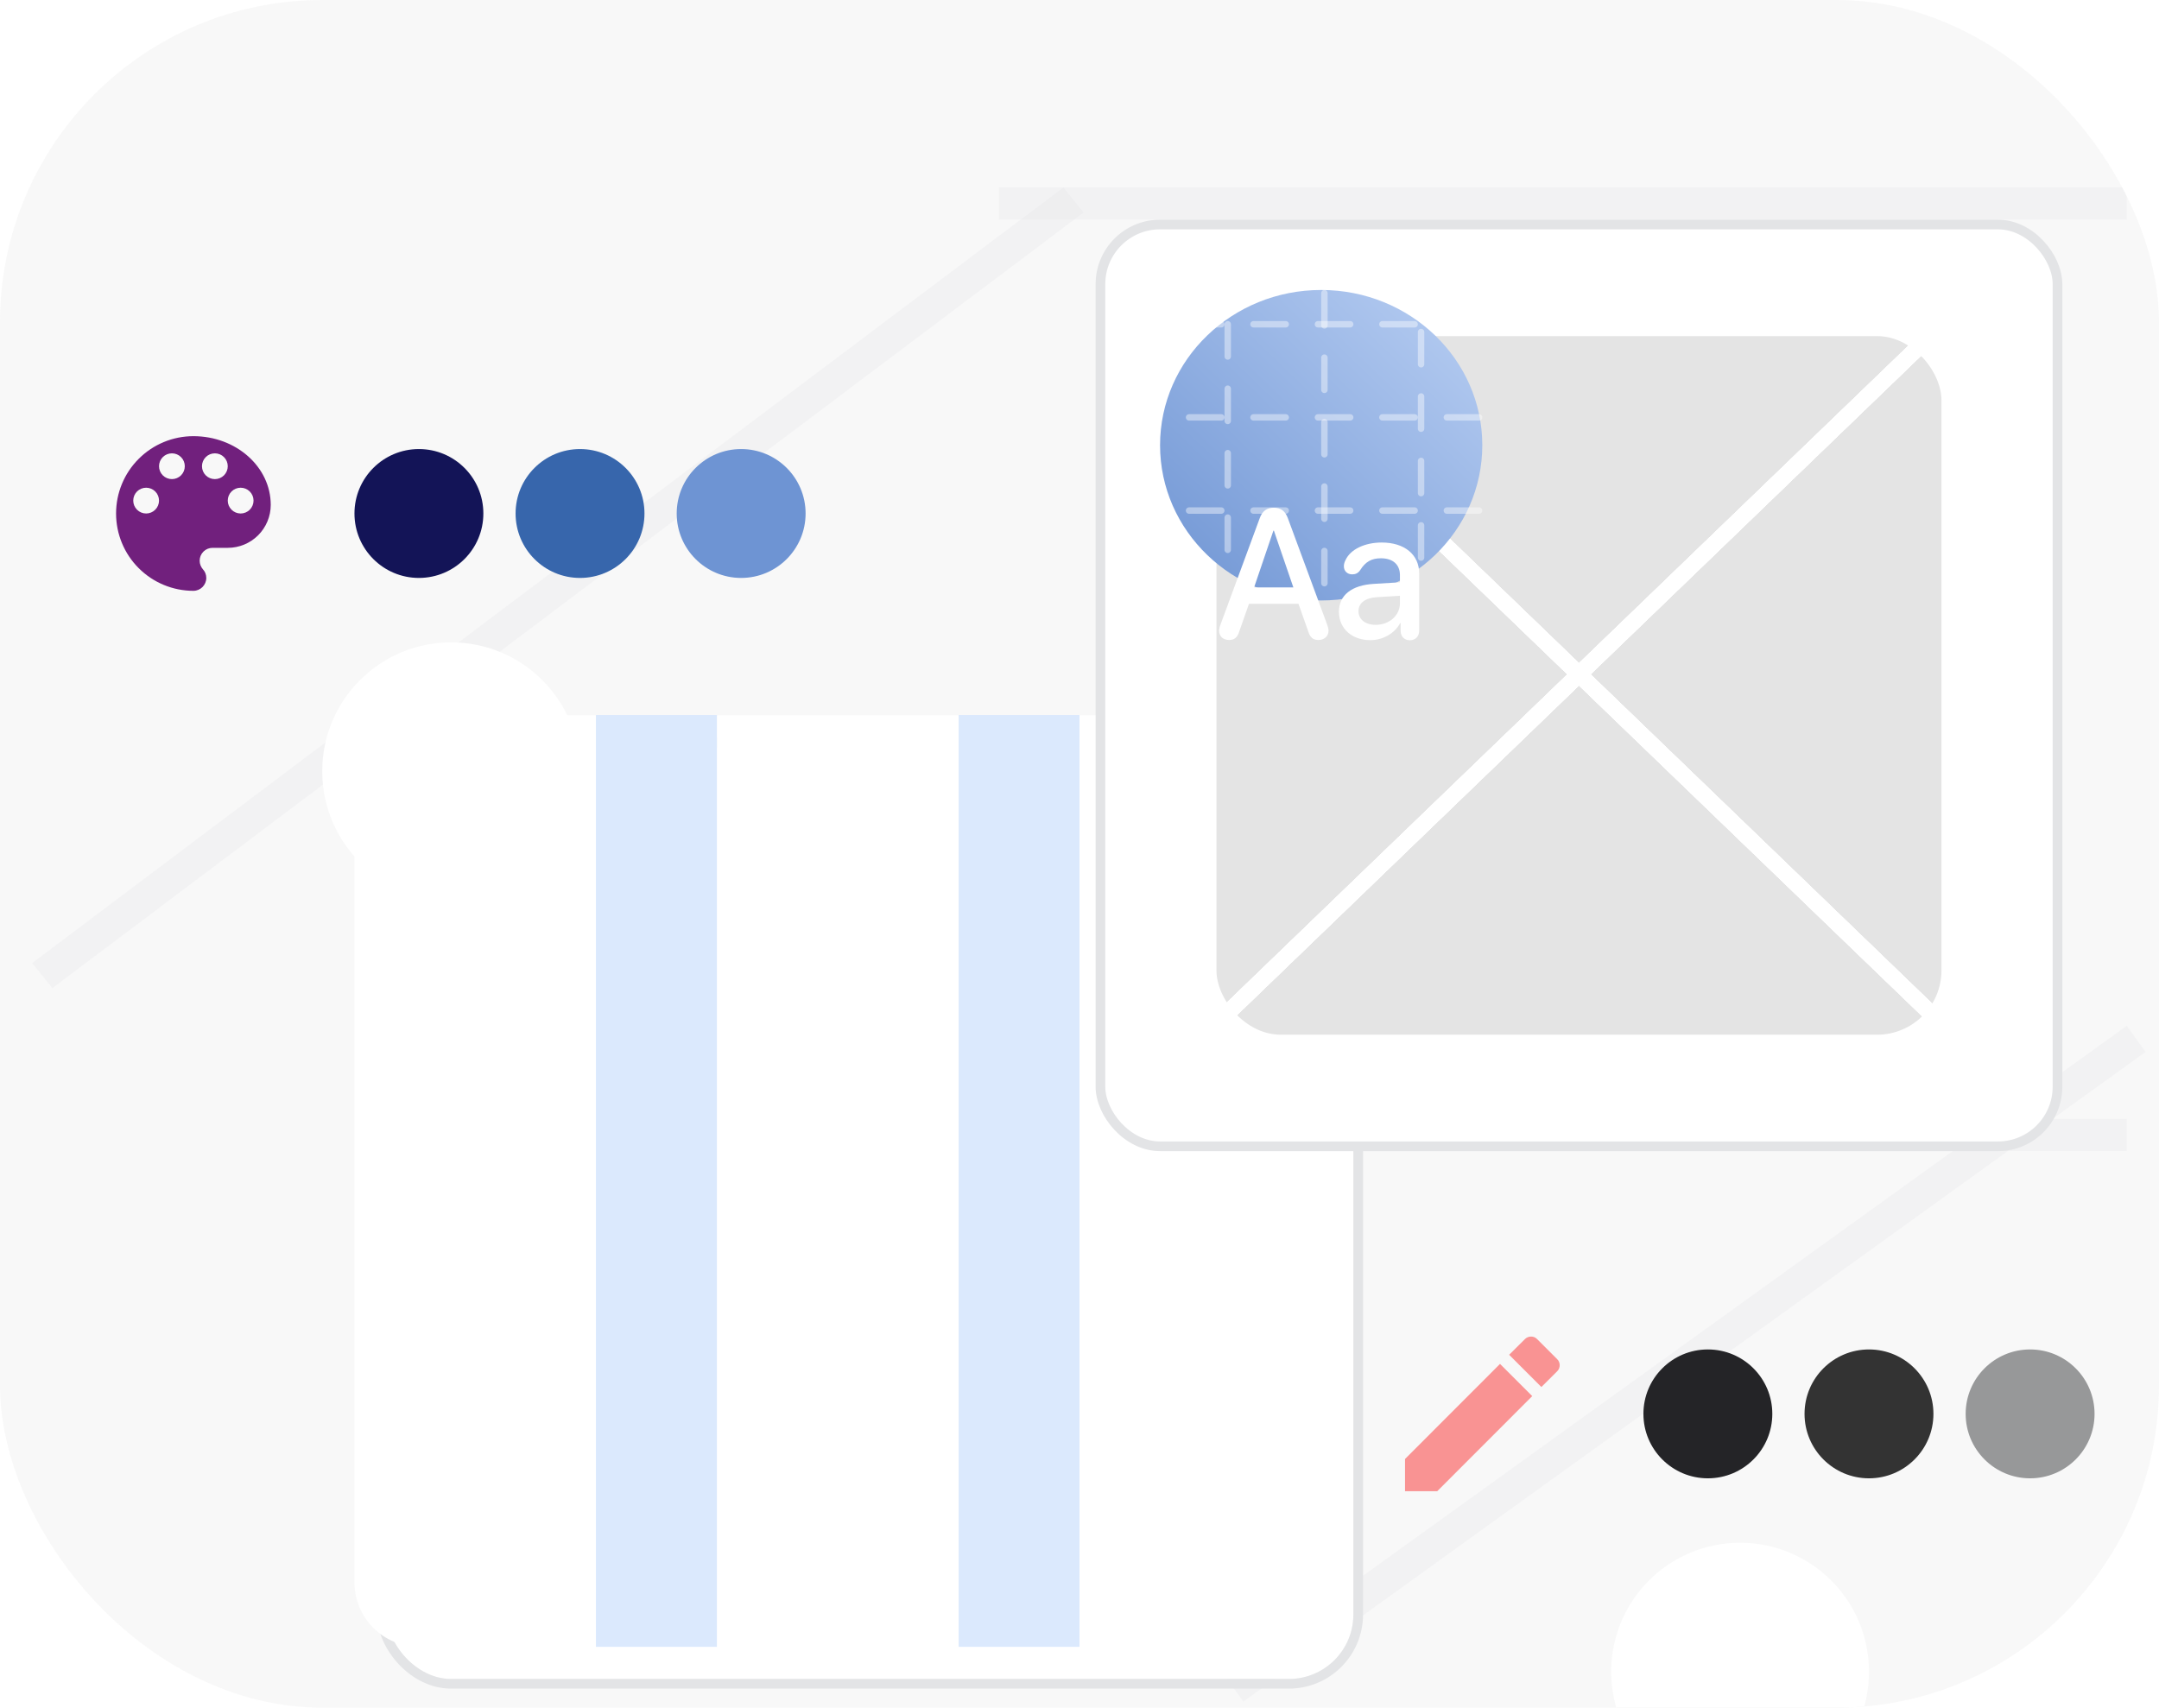 <svg width="67" height="53" viewBox="0 0 67 53" fill="none" xmlns="http://www.w3.org/2000/svg">
<g clip-path="url(#clip0_624_12410)">
<rect width="67" height="53" rx="10" fill="#E6E6E6" fill-opacity="0.27"/>
<line y1="-0.5" x2="40.055" y2="-0.5" transform="matrix(-0.799 0.601 -0.63 -0.777 33 5.818)" stroke="#DDE0E4" stroke-opacity="0.2"/>
<line x1="66.292" y1="32.242" x2="38.292" y2="52.406" stroke="#DDE0E4" stroke-opacity="0.2"/>
<line x1="66" y1="35.227" x2="40" y2="35.227" stroke="#DDE0E4" stroke-opacity="0.2"/>
<line x1="66" y1="6.318" x2="31" y2="6.318" stroke="#DDE0E4" stroke-opacity="0.2"/>
<g filter="url(#filter0_d_624_12410)">
<rect x="11" y="22.2" width="29.999" height="28.909" rx="2" fill="white"/>
<rect x="10.85" y="22.05" width="30.299" height="29.209" rx="2.15" stroke="#E3E4E6" stroke-width="0.3"/>
</g>
<path d="M11 24.2C11 23.096 11.895 22.2 13 22.2H18.5V51.109H13C11.895 51.109 11 50.214 11 49.109V24.2Z" fill="white"/>
<rect x="18.5" y="22.2" width="3.75" height="28.909" fill="#DBE9FD"/>
<rect x="18.5" y="22.2" width="3.75" height="28.909" fill="#DBE9FD"/>
<rect x="18.5" y="22.2" width="3.75" height="28.909" fill="#DBE9FD"/>
<rect x="29.75" y="22.2" width="3.75" height="28.909" fill="#DBE9FD"/>
<rect x="29.75" y="22.2" width="3.75" height="28.909" fill="#DBE9FD"/>
<rect x="29.75" y="22.2" width="3.75" height="28.909" fill="#DBE9FD"/>
<rect x="22.25" y="22.2" width="7.5" height="28.909" fill="white"/>
<path d="M33.5 22.2H39C40.104 22.2 41 23.096 41 24.2V49.109C41 50.214 40.104 51.109 39 51.109H33.5V22.2Z" fill="white"/>
<g filter="url(#filter1_d_624_12410)">
<rect x="33.15" y="5.968" width="29.7" height="28.609" rx="1.85" fill="white" stroke="#E3E4E6" stroke-width="0.3"/>
<rect x="36.75" y="9.432" width="22.5" height="21.682" rx="2" fill="#E4E4E4"/>
<line y1="-0.25" x2="31.247" y2="-0.25" transform="matrix(0.72 0.694 -0.72 0.694 36.75 9.432)" stroke="white" stroke-width="0.5"/>
<line y1="-0.25" x2="31.247" y2="-0.25" transform="matrix(0.72 0.694 -0.72 0.694 36.75 9.432)" stroke="white" stroke-width="0.5"/>
<line y1="-0.25" x2="31.247" y2="-0.25" transform="matrix(0.72 0.694 -0.72 0.694 36.75 9.432)" stroke="white" stroke-width="0.5"/>
<line y1="-0.25" x2="31.247" y2="-0.25" transform="matrix(0.72 0.694 -0.72 0.694 36.75 9.432)" stroke="white" stroke-width="0.5"/>
<line y1="-0.25" x2="31.247" y2="-0.25" transform="matrix(0.72 0.694 -0.72 0.694 36.75 9.432)" stroke="white" stroke-width="0.5"/>
<line y1="-0.25" x2="31.247" y2="-0.25" transform="matrix(-0.72 0.694 0.72 0.694 59.25 9.432)" stroke="white" stroke-width="0.5"/>
<line y1="-0.25" x2="31.247" y2="-0.25" transform="matrix(-0.72 0.694 0.72 0.694 59.25 9.432)" stroke="white" stroke-width="0.5"/>
<line y1="-0.25" x2="31.247" y2="-0.25" transform="matrix(-0.72 0.694 0.72 0.694 59.25 9.432)" stroke="white" stroke-width="0.5"/>
<line y1="-0.25" x2="31.247" y2="-0.25" transform="matrix(-0.72 0.694 0.72 0.694 59.25 9.432)" stroke="white" stroke-width="0.5"/>
<line y1="-0.25" x2="31.247" y2="-0.25" transform="matrix(-0.72 0.694 0.72 0.694 59.25 9.432)" stroke="white" stroke-width="0.5"/>
</g>
<g filter="url(#filter2_d_624_12410)">
<ellipse cx="33" cy="5.818" rx="5" ry="4.818" fill="url(#paint0_linear_624_12410)"/>
<line x1="37.9" y1="7.846" x2="28.1" y2="7.846" stroke="white" stroke-opacity="0.42" stroke-width="0.2" stroke-linecap="round" stroke-dasharray="1 1"/>
<line x1="37.9" y1="2.064" x2="28.1" y2="2.064" stroke="white" stroke-opacity="0.42" stroke-width="0.2" stroke-linecap="round" stroke-dasharray="1 1"/>
<line x1="37.9" y1="4.954" x2="28.1" y2="4.954" stroke="white" stroke-opacity="0.42" stroke-width="0.2" stroke-linecap="round" stroke-dasharray="1 1"/>
<line x1="33.1" y1="1.1" x2="33.1" y2="10.536" stroke="white" stroke-opacity="0.42" stroke-width="0.2" stroke-linecap="round" stroke-dasharray="1 1"/>
<line x1="36.1" y1="2.305" x2="36.1" y2="9.332" stroke="white" stroke-opacity="0.42" stroke-width="0.2" stroke-linecap="round" stroke-dasharray="1 1"/>
<line x1="30.1" y1="2.064" x2="30.1" y2="9.573" stroke="white" stroke-opacity="0.42" stroke-width="0.2" stroke-linecap="round" stroke-dasharray="1 1"/>
<g filter="url(#filter3_d_624_12410)">
<path d="M30.144 7.863C29.958 7.863 29.833 7.749 29.833 7.579C29.833 7.532 29.844 7.47 29.872 7.395L31.093 4.083C31.174 3.861 31.311 3.758 31.53 3.758C31.748 3.758 31.881 3.858 31.965 4.081L33.189 7.395C33.217 7.473 33.228 7.526 33.228 7.579C33.228 7.743 33.097 7.863 32.916 7.863C32.749 7.863 32.658 7.785 32.602 7.607L32.296 6.741H30.759L30.456 7.604C30.398 7.785 30.306 7.863 30.144 7.863ZM30.918 6.232H32.137L31.533 4.47H31.517L30.918 6.232ZM34.528 7.868C33.955 7.868 33.551 7.512 33.551 6.986C33.551 6.474 33.946 6.16 34.639 6.121L35.444 6.073V5.848C35.444 5.522 35.224 5.327 34.856 5.327C34.567 5.327 34.375 5.43 34.208 5.698C34.147 5.787 34.069 5.826 33.963 5.826C33.813 5.826 33.704 5.725 33.704 5.575C33.704 5.514 33.721 5.447 33.757 5.38C33.91 5.049 34.353 4.838 34.879 4.838C35.588 4.838 36.042 5.213 36.042 5.801V7.568C36.042 7.757 35.922 7.871 35.753 7.871C35.586 7.871 35.471 7.763 35.466 7.585V7.337H35.452C35.282 7.662 34.909 7.868 34.528 7.868ZM34.692 7.393C35.112 7.393 35.444 7.103 35.444 6.722V6.491L34.72 6.535C34.361 6.56 34.158 6.719 34.158 6.969C34.158 7.226 34.372 7.393 34.692 7.393Z" fill="white"/>
</g>
</g>
<g filter="url(#filter4_d_624_12410)">
<circle cx="6" cy="15.937" r="4" fill="white"/>
</g>
<path d="M7.468 15.937C7.362 15.937 7.26 15.895 7.185 15.819C7.11 15.744 7.068 15.643 7.068 15.537C7.068 15.431 7.11 15.329 7.185 15.254C7.26 15.179 7.362 15.137 7.468 15.137C7.574 15.137 7.676 15.179 7.751 15.254C7.826 15.329 7.868 15.431 7.868 15.537C7.868 15.643 7.826 15.744 7.751 15.819C7.676 15.895 7.574 15.937 7.468 15.937ZM6.668 14.87C6.562 14.87 6.46 14.828 6.385 14.753C6.31 14.678 6.268 14.576 6.268 14.47C6.268 14.364 6.31 14.262 6.385 14.187C6.46 14.112 6.562 14.07 6.668 14.07C6.774 14.07 6.876 14.112 6.951 14.187C7.026 14.262 7.068 14.364 7.068 14.47C7.068 14.576 7.026 14.678 6.951 14.753C6.876 14.828 6.774 14.87 6.668 14.87ZM5.335 14.87C5.229 14.87 5.127 14.828 5.052 14.753C4.977 14.678 4.935 14.576 4.935 14.47C4.935 14.364 4.977 14.262 5.052 14.187C5.127 14.112 5.229 14.07 5.335 14.07C5.441 14.07 5.543 14.112 5.618 14.187C5.693 14.262 5.735 14.364 5.735 14.47C5.735 14.576 5.693 14.678 5.618 14.753C5.543 14.828 5.441 14.87 5.335 14.87ZM4.535 15.937C4.429 15.937 4.327 15.895 4.252 15.819C4.177 15.744 4.135 15.643 4.135 15.537C4.135 15.431 4.177 15.329 4.252 15.254C4.327 15.179 4.429 15.137 4.535 15.137C4.641 15.137 4.743 15.179 4.818 15.254C4.893 15.329 4.935 15.431 4.935 15.537C4.935 15.643 4.893 15.744 4.818 15.819C4.743 15.895 4.641 15.937 4.535 15.937ZM6.002 13.537C5.365 13.537 4.755 13.79 4.305 14.24C3.854 14.69 3.602 15.3 3.602 15.937C3.602 16.573 3.854 17.184 4.305 17.634C4.755 18.084 5.365 18.337 6.002 18.337C6.108 18.337 6.209 18.294 6.284 18.22C6.359 18.144 6.402 18.043 6.402 17.937C6.402 17.833 6.362 17.739 6.298 17.67C6.236 17.598 6.196 17.505 6.196 17.403C6.196 17.297 6.238 17.195 6.313 17.12C6.388 17.045 6.49 17.003 6.596 17.003H7.068C7.422 17.003 7.761 16.863 8.011 16.613C8.261 16.363 8.402 16.024 8.402 15.67C8.402 14.491 7.327 13.537 6.002 13.537Z" fill="#71207D"/>
<circle cx="13" cy="15.937" r="2" fill="#131457"/>
<circle cx="18" cy="15.937" r="2" fill="#3766AC"/>
<circle cx="23" cy="15.937" r="2" fill="#6E94D3"/>
<g filter="url(#filter5_d_624_12410)">
<circle cx="46" cy="43.882" r="4" fill="white"/>
</g>
<path d="M48.324 42.56C48.428 42.456 48.428 42.282 48.324 42.184L47.7 41.56C47.601 41.456 47.428 41.456 47.324 41.56L46.833 42.048L47.833 43.048M43.602 45.282V46.282H44.601L47.55 43.33L46.55 42.331L43.602 45.282Z" fill="#F99393"/>
<circle cx="53" cy="43.882" r="2" fill="#242427"/>
<circle cx="58" cy="43.882" r="2" fill="#333333"/>
<circle cx="63" cy="43.882" r="2" fill="#979899"/>
</g>
<defs>
<filter id="filter0_d_624_12410" x="7.699" y="18.9" width="38.602" height="37.509" filterUnits="userSpaceOnUse" color-interpolation-filters="sRGB">
<feFlood flood-opacity="0" result="BackgroundImageFix"/>
<feColorMatrix in="SourceAlpha" type="matrix" values="0 0 0 0 0 0 0 0 0 0 0 0 0 0 0 0 0 0 127 0" result="hardAlpha"/>
<feOffset dx="1" dy="1"/>
<feGaussianBlur stdDeviation="2"/>
<feComposite in2="hardAlpha" operator="out"/>
<feColorMatrix type="matrix" values="0 0 0 0 0 0 0 0 0 0 0 0 0 0 0 0 0 0 0.05 0"/>
<feBlend mode="normal" in2="BackgroundImageFix" result="effect1_dropShadow_624_12410"/>
<feBlend mode="normal" in="SourceGraphic" in2="effect1_dropShadow_624_12410" result="shape"/>
</filter>
<filter id="filter1_d_624_12410" x="31" y="3.818" width="36" height="34.909" filterUnits="userSpaceOnUse" color-interpolation-filters="sRGB">
<feFlood flood-opacity="0" result="BackgroundImageFix"/>
<feColorMatrix in="SourceAlpha" type="matrix" values="0 0 0 0 0 0 0 0 0 0 0 0 0 0 0 0 0 0 127 0" result="hardAlpha"/>
<feOffset dx="1" dy="1"/>
<feGaussianBlur stdDeviation="1.5"/>
<feComposite in2="hardAlpha" operator="out"/>
<feColorMatrix type="matrix" values="0 0 0 0 0 0 0 0 0 0 0 0 0 0 0 0 0 0 0.05 0"/>
<feBlend mode="normal" in2="BackgroundImageFix" result="effect1_dropShadow_624_12410"/>
<feBlend mode="normal" in="SourceGraphic" in2="effect1_dropShadow_624_12410" result="shape"/>
</filter>
<filter id="filter2_d_624_12410" x="28" y="1" width="26" height="25.636" filterUnits="userSpaceOnUse" color-interpolation-filters="sRGB">
<feFlood flood-opacity="0" result="BackgroundImageFix"/>
<feColorMatrix in="SourceAlpha" type="matrix" values="0 0 0 0 0 0 0 0 0 0 0 0 0 0 0 0 0 0 127 0" result="hardAlpha"/>
<feOffset dx="8" dy="8"/>
<feGaussianBlur stdDeviation="4"/>
<feComposite in2="hardAlpha" operator="out"/>
<feColorMatrix type="matrix" values="0 0 0 0 0 0 0 0 0 0 0 0 0 0 0 0 0 0 0.1 0"/>
<feBlend mode="normal" in2="BackgroundImageFix" result="effect1_dropShadow_624_12410"/>
<feBlend mode="normal" in="SourceGraphic" in2="effect1_dropShadow_624_12410" result="shape"/>
</filter>
<filter id="filter3_d_624_12410" x="25.832" y="3.758" width="14.211" height="12.113" filterUnits="userSpaceOnUse" color-interpolation-filters="sRGB">
<feFlood flood-opacity="0" result="BackgroundImageFix"/>
<feColorMatrix in="SourceAlpha" type="matrix" values="0 0 0 0 0 0 0 0 0 0 0 0 0 0 0 0 0 0 127 0" result="hardAlpha"/>
<feOffset dy="4"/>
<feGaussianBlur stdDeviation="2"/>
<feComposite in2="hardAlpha" operator="out"/>
<feColorMatrix type="matrix" values="0 0 0 0 0 0 0 0 0 0 0 0 0 0 0 0 0 0 0.25 0"/>
<feBlend mode="normal" in2="BackgroundImageFix" result="effect1_dropShadow_624_12410"/>
<feBlend mode="normal" in="SourceGraphic" in2="effect1_dropShadow_624_12410" result="shape"/>
</filter>
<filter id="filter4_d_624_12410" x="2" y="11.937" width="24" height="24" filterUnits="userSpaceOnUse" color-interpolation-filters="sRGB">
<feFlood flood-opacity="0" result="BackgroundImageFix"/>
<feColorMatrix in="SourceAlpha" type="matrix" values="0 0 0 0 0 0 0 0 0 0 0 0 0 0 0 0 0 0 127 0" result="hardAlpha"/>
<feOffset dx="8" dy="8"/>
<feGaussianBlur stdDeviation="4"/>
<feComposite in2="hardAlpha" operator="out"/>
<feColorMatrix type="matrix" values="0 0 0 0 0 0 0 0 0 0 0 0 0 0 0 0 0 0 0.1 0"/>
<feBlend mode="normal" in2="BackgroundImageFix" result="effect1_dropShadow_624_12410"/>
<feBlend mode="normal" in="SourceGraphic" in2="effect1_dropShadow_624_12410" result="shape"/>
</filter>
<filter id="filter5_d_624_12410" x="42" y="39.882" width="24" height="24" filterUnits="userSpaceOnUse" color-interpolation-filters="sRGB">
<feFlood flood-opacity="0" result="BackgroundImageFix"/>
<feColorMatrix in="SourceAlpha" type="matrix" values="0 0 0 0 0 0 0 0 0 0 0 0 0 0 0 0 0 0 127 0" result="hardAlpha"/>
<feOffset dx="8" dy="8"/>
<feGaussianBlur stdDeviation="4"/>
<feComposite in2="hardAlpha" operator="out"/>
<feColorMatrix type="matrix" values="0 0 0 0 0 0 0 0 0 0 0 0 0 0 0 0 0 0 0.1 0"/>
<feBlend mode="normal" in2="BackgroundImageFix" result="effect1_dropShadow_624_12410"/>
<feBlend mode="normal" in="SourceGraphic" in2="effect1_dropShadow_624_12410" result="shape"/>
</filter>
<linearGradient id="paint0_linear_624_12410" x1="28" y1="10.636" x2="37.63" y2="0.643" gradientUnits="userSpaceOnUse">
<stop stop-color="#6E94D3"/>
<stop offset="1" stop-color="#B9CFF3"/>
</linearGradient>
<clipPath id="clip0_624_12410">
<rect width="67" height="53" rx="10" fill="white"/>
</clipPath>
</defs>
</svg>
